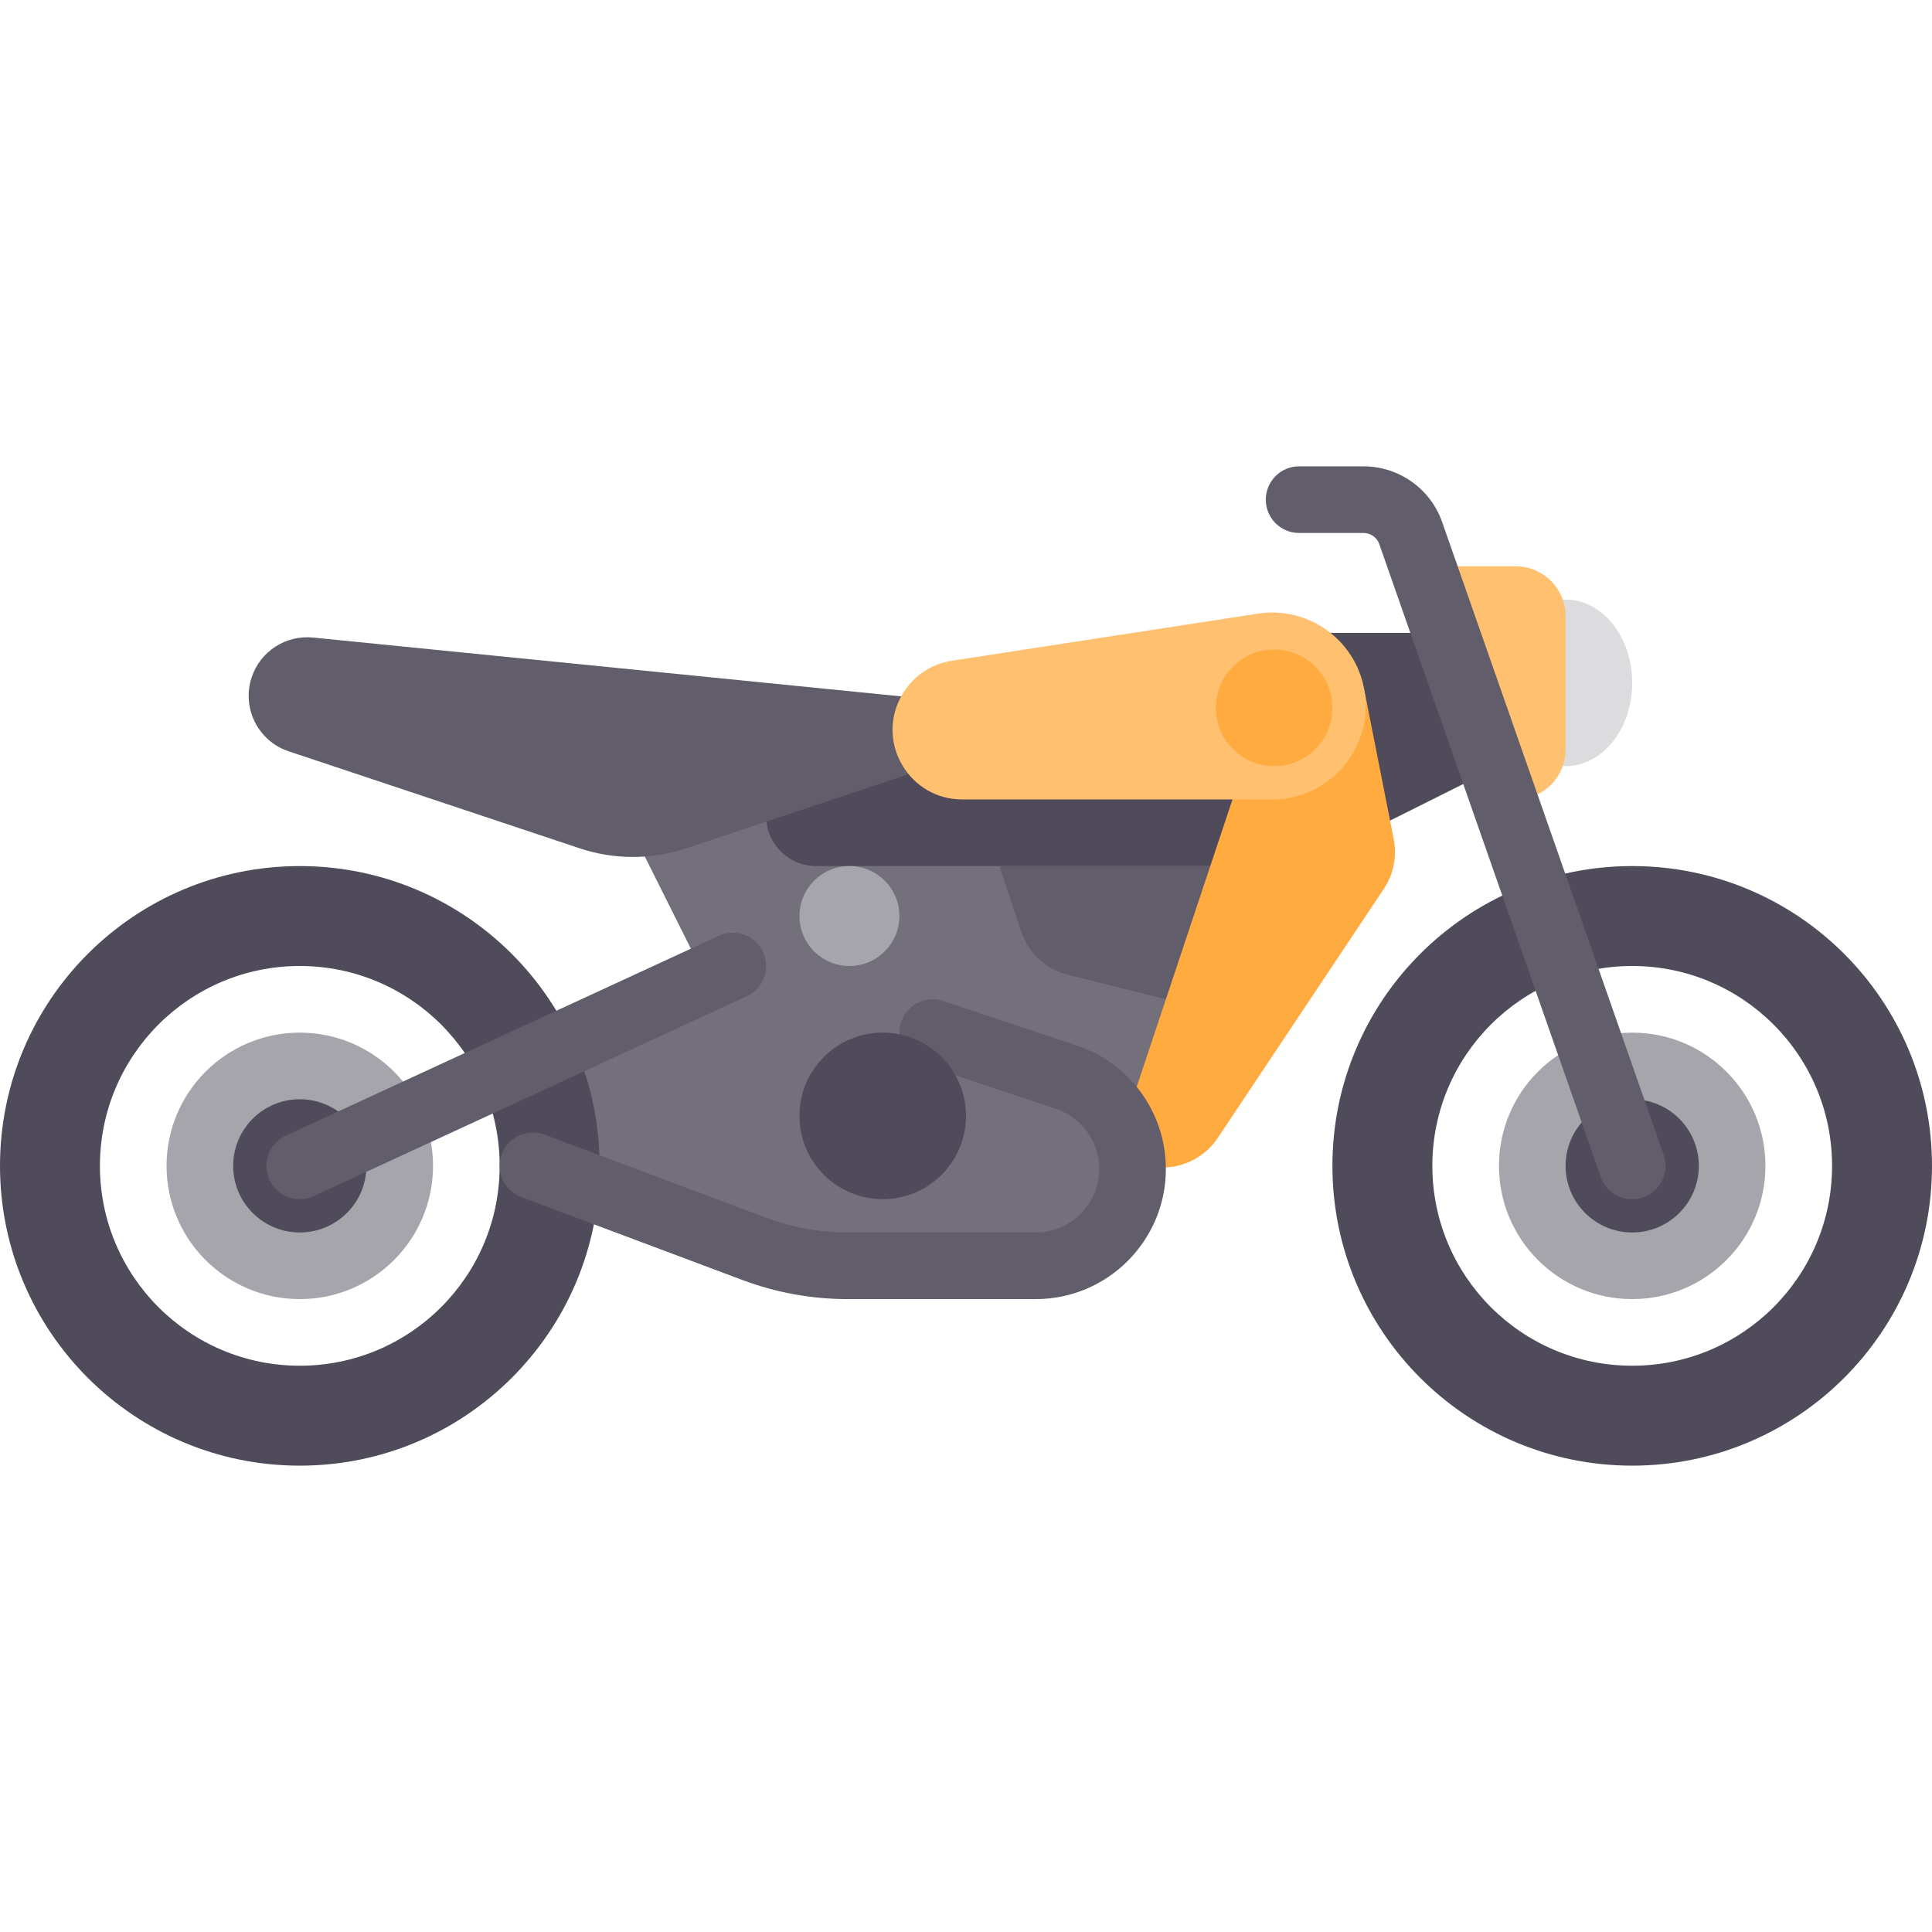 <?xml version="1.0"?>
<svg xmlns="http://www.w3.org/2000/svg" xmlns:xlink="http://www.w3.org/1999/xlink" xmlns:svgjs="http://svgjs.com/svgjs" version="1.1" width="512" height="512" x="0" y="0" viewBox="0 0 512 512" style="enable-background:new 0 0 512 512" xml:space="preserve" class=""><g>
<polygon xmlns="http://www.w3.org/2000/svg" style="" points="397.241,203.034 361.931,220.69 344.276,167.724 379.586,167.724 " fill="#504b5a" data-original="#504b5a" class=""/>
<ellipse xmlns="http://www.w3.org/2000/svg" style="" cx="414.897" cy="180.966" rx="17.655" ry="22.069" fill="#dcdbde" data-original="#dcdbde"/>
<path xmlns="http://www.w3.org/2000/svg" style="" d="M379.586,150.069h22.069c7.313,0,13.241,5.929,13.241,13.241v35.31  c0,7.313-5.929,13.241-13.241,13.241h-4.414L379.586,150.069z" fill="#ffc070" data-original="#ff6464" class=""/>
<polygon xmlns="http://www.w3.org/2000/svg" style="" points="326.621,203.034 158.897,203.034 185.379,256 150.069,282.483 141.241,308.966   211.862,335.448 282.483,335.448 300.138,308.966 308.966,308.966 326.621,247.172 " fill="#736f7b" data-original="#736f7b" class=""/>
<path xmlns="http://www.w3.org/2000/svg" style="" d="M216.276,229.517h105.931c7.313,0,13.241-5.929,13.241-13.241l0,0  c0-7.313-5.929-13.241-13.241-13.241H216.276c-7.313,0-13.241,5.929-13.241,13.241l0,0  C203.034,223.588,208.963,229.517,216.276,229.517z" fill="#504b5a" data-original="#504b5a" class=""/>
<path xmlns="http://www.w3.org/2000/svg" style="" d="M264.828,229.517l5.763,17.289c1.909,5.727,6.611,10.081,12.467,11.545l25.908,6.476l13.241-35.31  H264.828z" fill="#625d6b" data-original="#625d6b" class=""/>
<path xmlns="http://www.w3.org/2000/svg" style="" d="M361.588,183.023l7.761,39.346c0.903,4.578-0.043,9.327-2.632,13.209l-43.976,65.964  c-3.112,4.668-8.256,7.578-13.858,7.842l-8.745,0.413V291.31l26.483-79.448L361.588,183.023z" fill="#ffab40" data-original="#d2555a" class=""/>
<path xmlns="http://www.w3.org/2000/svg" style="" d="M79.448,229.517C35.571,229.517,0,265.088,0,308.966s35.571,79.448,79.448,79.448  s79.448-35.571,79.448-79.448S123.326,229.517,79.448,229.517z M79.448,361.931c-29.252,0-52.966-23.713-52.966-52.966  c0-29.252,23.713-52.966,52.966-52.966s52.966,23.713,52.966,52.966C132.414,338.218,108.701,361.931,79.448,361.931z" fill="#504b5a" data-original="#504b5a" class=""/>
<circle xmlns="http://www.w3.org/2000/svg" style="" cx="79.448" cy="308.966" r="35.31" fill="#a7a5ac" data-original="#a7a5ac"/>
<g xmlns="http://www.w3.org/2000/svg">
	<circle style="" cx="79.448" cy="308.966" r="17.655" fill="#504b5a" data-original="#504b5a" class=""/>
	<path style="" d="M432.552,229.517c-43.878,0-79.448,35.571-79.448,79.448s35.571,79.448,79.448,79.448   S512,352.843,512,308.966S476.429,229.517,432.552,229.517z M432.552,361.931c-29.252,0-52.966-23.713-52.966-52.966   c0-29.252,23.713-52.966,52.966-52.966c29.252,0,52.966,23.713,52.966,52.966C485.517,338.218,461.804,361.931,432.552,361.931z" fill="#504b5a" data-original="#504b5a" class=""/>
</g>
<circle xmlns="http://www.w3.org/2000/svg" style="" cx="432.552" cy="308.966" r="35.31" fill="#a7a5ac" data-original="#a7a5ac"/>
<circle xmlns="http://www.w3.org/2000/svg" style="" cx="432.552" cy="308.966" r="17.655" fill="#504b5a" data-original="#504b5a" class=""/>
<g xmlns="http://www.w3.org/2000/svg">
	<path style="" d="M432.552,317.798c-3.647,0-7.06-2.28-8.337-5.913l-58.689-167.686   c-0.612-1.768-2.293-2.957-4.163-2.957h-17.087c-4.879,0-8.828-3.953-8.828-8.828s3.948-8.828,8.828-8.828h17.086   c9.362,0,17.732,5.935,20.828,14.772l58.698,167.69c1.603,4.604-0.819,9.638-5.422,11.25   C434.5,317.633,433.517,317.798,432.552,317.798z" fill="#625d6b" data-original="#625d6b" class=""/>
	<path style="" d="M79.457,317.793c-3.336,0-6.535-1.901-8.025-5.129c-2.044-4.427-0.113-9.673,4.319-11.715   l114.759-52.966c4.431-2.039,9.681-0.104,11.715,4.319c2.044,4.427,0.113,9.673-4.319,11.715L83.147,316.983   C81.949,317.535,80.69,317.793,79.457,317.793z" fill="#625d6b" data-original="#625d6b" class=""/>
	<path style="" d="M247.172,203.034l-65.324,21.774c-9.169,3.057-19.08,3.057-28.248,0l-77.089-25.696   c-8.128-2.709-12.521-11.496-9.812-19.624l0,0c2.293-6.879,9.046-11.253,16.262-10.531l164.212,16.422V203.034z" fill="#625d6b" data-original="#625d6b" class=""/>
</g>
<path xmlns="http://www.w3.org/2000/svg" style="" d="M361.588,183.023L361.588,183.023c2.516,15.096-9.126,28.839-24.43,28.839h-82.153  c-13.715,0-22.635-14.433-16.502-26.7l0.039-0.076c2.676-5.353,7.782-9.075,13.696-9.984l81.154-12.486  C346.792,160.554,359.359,169.65,361.588,183.023z" fill="#ffc070" data-original="#ff6464" class=""/>
<path xmlns="http://www.w3.org/2000/svg" style="" d="M274.492,344.276h-49.827c-9.56,0-18.94-1.703-27.896-5.056l-58.63-21.987  c-4.561-1.716-6.871-6.802-5.164-11.367c1.707-4.574,6.802-6.858,11.371-5.169l58.63,21.987c6.957,2.612,14.259,3.935,21.689,3.935  h49.827c9.276,0,16.819-7.548,16.819-16.823c0-7.25-4.621-13.664-11.509-15.957l-35.423-11.81  c-4.621-1.543-7.121-6.543-5.578-11.168c1.543-4.621,6.5-7.134,11.164-5.582l35.423,11.81c14.104,4.704,23.578,17.846,23.578,32.708  C308.966,328.81,293.5,344.276,274.492,344.276z" fill="#625d6b" data-original="#625d6b" class=""/>
<circle xmlns="http://www.w3.org/2000/svg" style="" cx="233.931" cy="295.724" r="22.069" fill="#504b5a" data-original="#504b5a" class=""/>
<circle xmlns="http://www.w3.org/2000/svg" style="" cx="225.103" cy="242.759" r="13.241" fill="#a7a5ac" data-original="#a7a5ac"/>
<circle xmlns="http://www.w3.org/2000/svg" style="" cx="337.655" cy="187.586" r="15.448" fill="#ffab40" data-original="#d2555a" class=""/>
<g xmlns="http://www.w3.org/2000/svg">
</g>
<g xmlns="http://www.w3.org/2000/svg">
</g>
<g xmlns="http://www.w3.org/2000/svg">
</g>
<g xmlns="http://www.w3.org/2000/svg">
</g>
<g xmlns="http://www.w3.org/2000/svg">
</g>
<g xmlns="http://www.w3.org/2000/svg">
</g>
<g xmlns="http://www.w3.org/2000/svg">
</g>
<g xmlns="http://www.w3.org/2000/svg">
</g>
<g xmlns="http://www.w3.org/2000/svg">
</g>
<g xmlns="http://www.w3.org/2000/svg">
</g>
<g xmlns="http://www.w3.org/2000/svg">
</g>
<g xmlns="http://www.w3.org/2000/svg">
</g>
<g xmlns="http://www.w3.org/2000/svg">
</g>
<g xmlns="http://www.w3.org/2000/svg">
</g>
<g xmlns="http://www.w3.org/2000/svg">
</g>
</g></svg>
